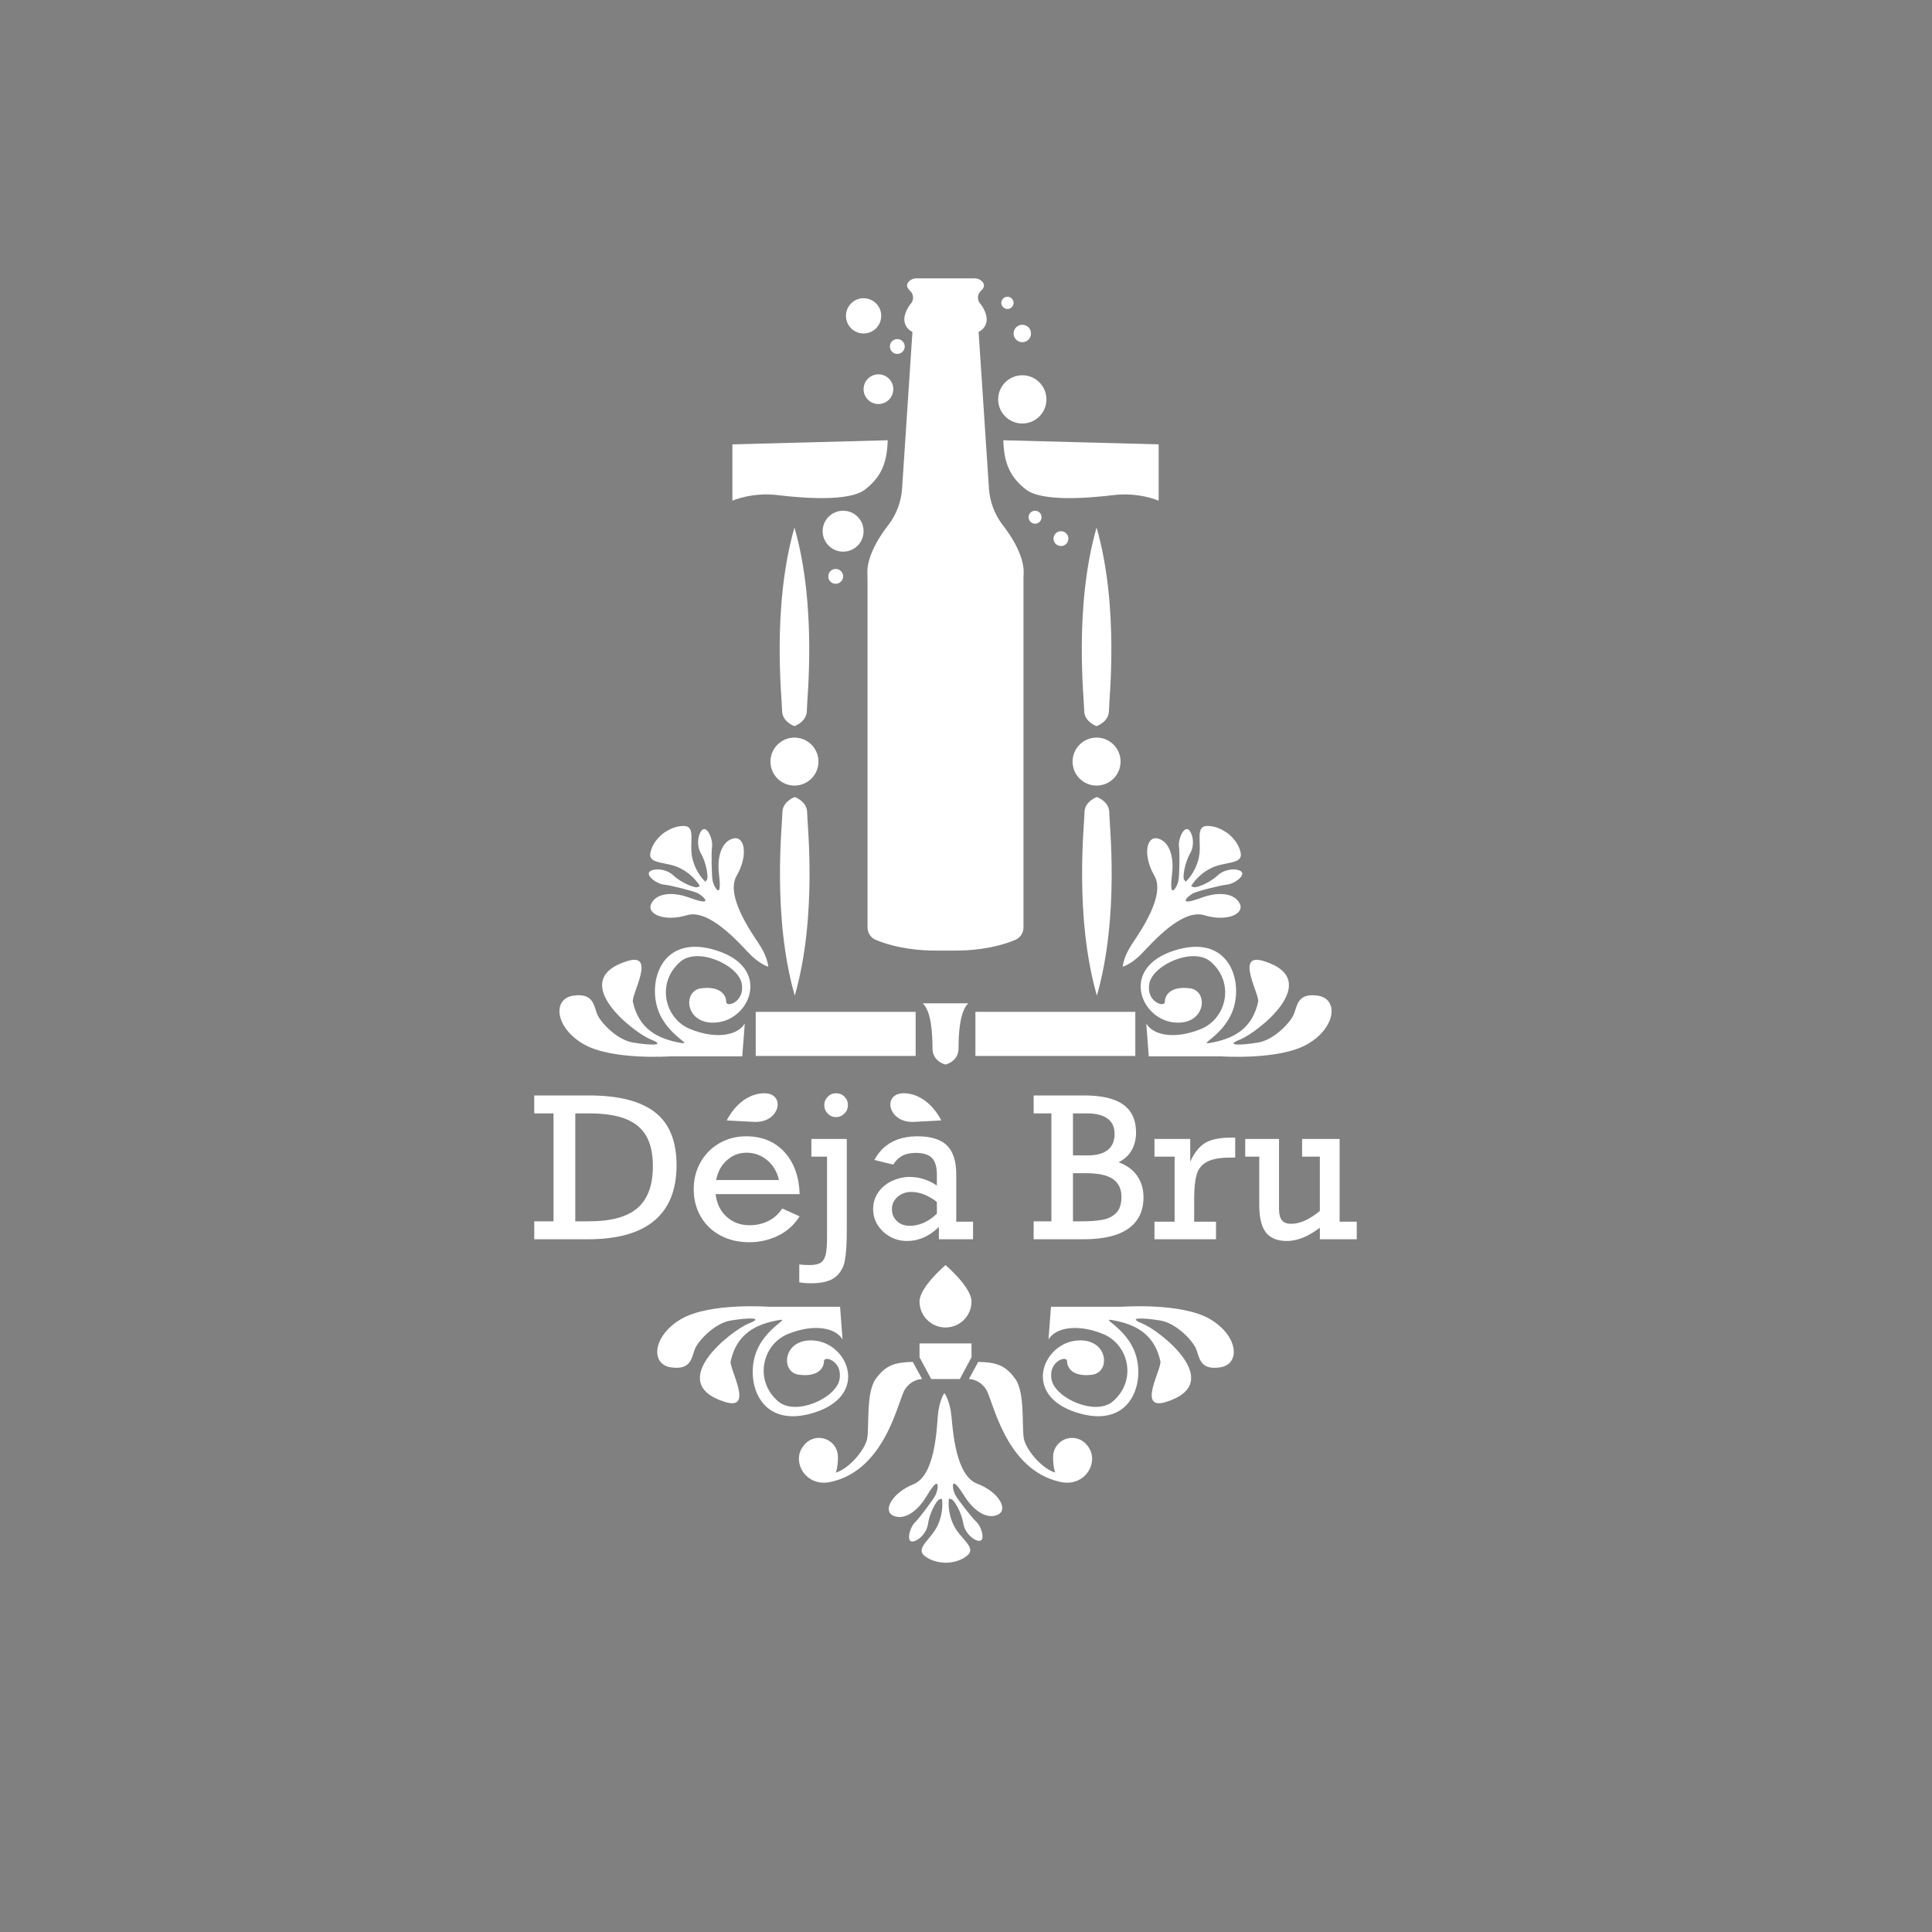 <?xml version="1.0" encoding="utf-8"?>
<!-- Generator: Adobe Illustrator 15.1.0, SVG Export Plug-In . SVG Version: 6.00 Build 0)  -->
<!DOCTYPE svg PUBLIC "-//W3C//DTD SVG 1.1//EN" "http://www.w3.org/Graphics/SVG/1.1/DTD/svg11.dtd">
<svg version="1.1" id="Layer_1" xmlns="http://www.w3.org/2000/svg" xmlns:xlink="http://www.w3.org/1999/xlink" x="0px" y="0px"
	 width="1080px" height="1080px" viewBox="0 0 1080 1080" enable-background="new 0 0 1080 1080" xml:space="preserve">
<rect x="0" y="0" width="1080" height="1080" fill="#808080" stroke="none"/>
<path fill="#333333" d="M-1806.403,413.842c14.526-18.717,23.044-41.311,24.632-65.341l16.201-245.182
	c0.402-6.098-3.085-11.787-8.702-14.194c-0.027-0.011-2.79-1.605-3.641-4.223c-1.024-3.154,0.363-8.167,3.908-14.115
	c0.719-1.206,1.829-2.545,2.714-3.575c2.521-2.935,5.708-8.008,6.569-15.515c0.757-6.594-0.909-13.257-4.554-18.842h82.325
	c-3.645,5.584-5.311,12.247-4.554,18.841c0.861,7.508,4.047,12.582,6.568,15.514c0.887,1.034,2,2.375,2.715,3.575
	c3.482,5.843,4.887,10.8,3.957,13.959c-0.756,2.568-3.236,4.095-3.864,4.446c-5.886,2.249-8.943,7.813-8.527,14.129l16.201,245.182
	c1.588,24.028,10.105,46.622,24.632,65.341c29.653,38.207,29.983,61.286,29.749,65.525c-0.235,4.197-0.265,8.27-0.265,11.699
	v544.494c0,2.71-1.573,5.11-4.01,6.13c-33.421,13.891-70.122,15.78-88.951,15.65c-9.832-0.061-19.798-0.061-29.628,0
	c-18.867,0.119-55.53-1.76-88.95-15.65c-2.434-1.02-4.008-3.42-4.008-6.13V491.065c0-3.423-0.032-7.49-0.264-11.699
	C-1836.386,475.128-1836.056,452.05-1806.403,413.842L-1806.403,413.842z M-1864.704,491.065v544.494
	c0,14.39,8.541,27.24,21.761,32.74c38.117,15.851,79.111,17.97,100.196,17.86c9.71-0.061,19.557-0.061,29.267,0
	c0.574,0,1.161,0,1.764,0c21.529,0,61.356-2.451,98.434-17.86c13.22-5.5,21.761-18.351,21.761-32.74V491.065
	c0-3.035,0.027-6.609,0.22-10.104c0.602-10.865-1.677-40.877-35.755-84.787c-10.989-14.161-17.435-31.303-18.643-49.574v0.001
	l-15.663-237.05c3.937-3.482,8.136-8.603,10.457-15.743c3.736-11.494,1.528-24.204-6.564-37.781
	c-1.751-2.934-3.749-5.416-5.351-7.298c-0.007-0.027-0.014-0.059-0.021-0.097c0.04-0.061,0.106-0.142,0.199-0.229
	c7.298-6.64,9.022-13.51,9.182-18.103c0.15-4.312-0.917-10.76-6.865-16.984c-5.635-5.897-13.722-9.28-22.187-9.28h-91.201
	c-8.464,0-16.55,3.381-22.185,9.279c-5.949,6.224-7.017,12.671-6.867,16.983c0.161,4.594,1.883,11.463,9.179,18.102
	c0.097,0.088,0.162,0.17,0.202,0.232c-0.007,0.037-0.013,0.069-0.021,0.096c-1.602,1.879-3.601,4.362-5.354,7.302
	c-8.089,13.572-10.297,26.282-6.561,37.777c2.32,7.14,6.518,12.261,10.457,15.744l-15.664,237.048
	c-1.208,18.273-7.655,35.415-18.643,49.574c-34.078,43.91-36.357,73.922-35.756,84.788
	C-1864.73,484.468-1864.704,488.038-1864.704,491.065L-1864.704,491.065z"/>
<g>
	<path fill="#FFFFFF" d="M489.557,525.397c12.698,5.279,26.441,6.027,33.74,5.98c3.5-0.021,7.005-0.021,10.507,0
		c7.297,0.047,21.044-0.701,33.74-5.98c2.791-1.159,4.595-3.908,4.595-6.932V324.214c0-1.297,0.016-2.594,0.087-3.89
		c0.152-2.745-0.339-12.194-11.681-26.813c-4.576-5.894-7.229-13.051-7.722-20.498l-5.778-87.469c0,0,8.428-3.612,2.292-13.9
		c-0.423-0.712-0.944-1.363-1.483-1.992c-0.42-0.491-0.977-1.379-1.135-2.772c-0.19-1.654,0.498-3.27,1.73-4.391
		c1.242-1.132,2.576-3.063,0.567-5.163c-1.084-1.137-2.626-1.722-4.199-1.722h-16.267h-16.27c-1.57,0-3.111,0.584-4.199,1.722
		c-2.004,2.1-0.675,4.031,0.571,5.163c1.23,1.121,1.919,2.737,1.731,4.391c-0.162,1.393-0.715,2.281-1.135,2.772
		c-0.543,0.629-1.064,1.28-1.49,1.992c-6.127,10.288,2.298,13.9,2.298,13.9l-5.778,87.469c-0.493,7.446-3.147,14.604-7.72,20.498
		c-11.348,14.62-11.836,24.068-11.682,26.813c0.069,1.295,0.083,2.592,0.083,3.89v194.252
		C484.96,521.49,486.767,524.238,489.557,525.397L489.557,525.397z"/>
	<g>
		<g>
			<path fill="#FFFFFF" d="M378.193,651.359c0,13.764-4.154,24.104-12.457,31.021c-8.305,6.918-20.654,10.375-37.049,10.375h-30.035
				v-10.028h10.776v-60.335h-10.776v-10.028h30.567c16.467,0,28.746,3.11,36.837,9.335S378.193,637.811,378.193,651.359z
				 M364.964,651.895c0-6.83-1.201-12.396-3.602-16.699c-2.4-4.303-6.206-7.513-11.416-9.629
				c-5.211-2.114-12.083-3.174-20.619-3.174h-7.735v60.335h7.628c12.377,0,21.427-2.48,27.154-7.442
				C362.1,670.326,364.964,662.529,364.964,651.895z"/>
			<path fill="#FFFFFF" d="M447.01,667.522h-46.998c0.676,5.371,2.755,9.613,6.242,12.725c3.485,3.113,7.752,4.668,12.804,4.668
				c3.698,0,7.129-0.765,10.296-2.293c3.164-1.53,5.814-3.877,7.947-7.043l9.709,4.374c-3.058,4.767-7.067,8.368-12.029,10.803
				s-10.359,3.654-16.19,3.654c-6.048,0-11.417-1.263-16.111-3.786c-4.695-2.525-8.35-6.048-10.963-10.563
				c-2.615-4.516-3.922-9.603-3.922-15.258c0-5.618,1.289-10.688,3.868-15.205c2.578-4.514,6.109-8.044,10.589-10.588
				c4.482-2.541,9.424-3.814,14.83-3.814c5.904,0,11.052,1.308,15.445,3.92c4.392,2.614,7.85,6.351,10.375,11.204
				C445.427,655.174,446.797,660.907,447.01,667.522z M417.297,644.371c-4.161,0-7.808,1.398-10.937,4.188
				c-3.13,2.793-5.14,6.483-6.028,11.07h35.101c-1.032-4.587-3.219-8.277-6.562-11.07
				C425.53,645.77,421.671,644.371,417.297,644.371z"/>
			<path fill="#FFFFFF" d="M453.465,717.35c-2.632,0-4.855-0.179-6.668-0.533v-9.976c1.742,0.213,3.61,0.32,5.601,0.32
				c2.952,0,5.086-0.437,6.401-1.308c1.316-0.872,2.232-2.347,2.748-4.427c0.515-2.081,0.773-5.381,0.773-9.896v-44.973h-8.749
				v-9.868h19.791v51.266c0,7.503-0.381,13.17-1.146,16.992c-0.764,3.82-2.569,6.845-5.414,9.07
				C463.956,716.238,459.51,717.35,453.465,717.35z M474.003,617.806c0,1.814-0.658,3.379-1.974,4.694
				c-1.316,1.315-2.881,1.974-4.695,1.974c-1.813,0-3.36-0.658-4.641-1.974c-1.279-1.315-1.919-2.88-1.919-4.694
				c0-1.815,0.64-3.379,1.919-4.694c1.281-1.317,2.828-1.976,4.641-1.976c1.885,0,3.468,0.641,4.749,1.921
				C473.362,614.336,474.003,615.921,474.003,617.806z"/>
			<path fill="#FFFFFF" d="M534.552,656.483v26.457h9.387v9.815h-19.096v-6.881c-5.335,5.228-11.274,7.842-17.818,7.842
				c-3.45,0-6.607-0.801-9.469-2.399c-2.862-1.602-5.157-3.741-6.882-6.429c-1.726-2.686-2.587-5.663-2.587-8.935
				c0-3.522,0.951-6.66,2.854-9.418c1.902-2.755,4.473-4.879,7.709-6.375c3.236-1.493,6.49-2.241,9.763-2.241
				c5.476,0,10.58,1.602,15.311,4.802v-6.026c0-4.375-0.925-7.505-2.774-9.39c-1.85-1.885-4.89-2.827-9.122-2.827
				c-2.989,0-5.487,0.543-7.495,1.627c-2.011,1.087-3.672,2.73-4.988,4.934l-10.563-2.612c2.381-4.447,5.601-7.763,9.656-9.95
				c4.055-2.187,8.872-3.281,14.456-3.281c7.504,0,12.991,1.707,16.458,5.122C532.818,643.732,534.552,649.119,534.552,656.483z
				 M508.519,685.235c5.406,0,10.474-2.258,15.204-6.776v-6.561c-4.801-3.733-9.603-5.6-14.403-5.6
				c-2.917,0-5.434,0.914-7.549,2.746c-2.117,1.83-3.174,4.135-3.174,6.909c0,2.665,0.924,4.881,2.773,6.64
				C503.219,684.354,505.603,685.235,508.519,685.235z"/>
			<path fill="#FFFFFF" d="M635.059,633.116c0,3.77-0.838,7.094-2.508,9.974c-1.672,2.882-4.11,5.087-7.311,6.615
				c4.518,1.602,7.978,4.101,10.377,7.495c2.402,3.399,3.602,7.427,3.602,12.084c0,7.647-2.801,13.47-8.4,17.471
				c-5.604,4.001-13.989,6.001-25.154,6.001h-27.849v-10.028h9.923v-60.335h-9.923v-10.028h28.276
				c9.778,0,17.051,1.706,21.818,5.119C632.675,620.9,635.059,626.109,635.059,633.116z M623.054,633.755
				c0-3.771-1.334-6.605-3.999-8.507c-2.669-1.903-6.438-2.855-11.31-2.855h-7.949v23.472h8.055
				C617.986,645.864,623.054,641.829,623.054,633.755z M626.895,669.071c0-4.444-1.571-7.763-4.721-9.949
				c-3.146-2.188-8.028-3.281-14.642-3.281h-7.736v26.887h4.802c4.802,0,8.747-0.294,11.843-0.879
				c3.093-0.588,5.609-1.867,7.55-3.843C625.928,676.033,626.895,673.054,626.895,669.071z"/>
			<path fill="#FFFFFF" d="M667.545,670.245v12.695h12.218v9.815h-34.408v-9.815h11.255v-36.383h-11.255v-9.868h20.006v12.695
				c2.242-5.014,5.022-8.508,8.347-10.482c3.328-1.972,8.083-2.959,14.272-2.959h2.505v11.149h-2.399
				c-5.976,0-10.422,0.782-13.336,2.347c-2.917,1.565-4.847,3.931-5.789,7.096C668.018,659.701,667.545,664.27,667.545,670.245z"/>
			<path fill="#FFFFFF" d="M721.748,684.116c4.941,0,10.294-2.401,16.054-7.203v-30.355h-9.921v-9.868h20.965v46.251h9.604v9.815
				h-20.647v-6.455c-6.472,4.943-12.625,7.416-18.456,7.416c-5.264,0-9.148-1.564-11.658-4.693c-2.505-3.13-3.76-8.322-3.76-15.578
				v-26.888h-7.843v-9.868h18.886v39.05c0,2.88,0.524,4.998,1.574,6.348C717.595,683.441,719.328,684.116,721.748,684.116z"/>
		</g>
		<path fill-rule="evenodd" clip-rule="evenodd" fill="#FFFFFF" d="M406.274,626.332c0,0,6.397-14.145,19.87-15.156
			c13.473-1.009,10.442,16.764-4.714,15.959C406.274,626.332,406.274,626.332,406.274,626.332z"/>
		<path fill-rule="evenodd" clip-rule="evenodd" fill="#FFFFFF" d="M526.156,626.332c0,0-6.397-14.145-19.871-15.156
			c-13.472-1.009-10.441,16.764,4.715,15.959C526.156,626.332,526.156,626.332,526.156,626.332z"/>
	</g>
	<g>
		<rect x="422.458" y="565.628" fill-rule="evenodd" clip-rule="evenodd" fill="#FFFFFF" width="89.391" height="24.66"/>
		<rect x="545.254" y="565.628" fill-rule="evenodd" clip-rule="evenodd" fill="#FFFFFF" width="89.389" height="24.66"/>
	</g>
	<g>
		<g>
			<circle fill-rule="evenodd" clip-rule="evenodd" fill="#FFFFFF" cx="444.108" cy="425.734" r="13.415"/>
			<g>
				<path fill-rule="evenodd" clip-rule="evenodd" fill="#FFFFFF" d="M444.107,294.896c-12.798,44.622-6.918,96.162-6.918,102.388
					c0,6.227,6.918,8.647,6.918,8.647s6.918-2.421,6.918-8.647C451.026,391.058,456.906,339.518,444.107,294.896z"/>
				<path fill-rule="evenodd" clip-rule="evenodd" fill="#FFFFFF" d="M444.28,556.572c12.798-44.622,6.918-96.162,6.918-102.388
					c0-6.227-6.918-8.647-6.918-8.647s-6.918,2.421-6.918,8.647C437.361,460.411,431.481,511.951,444.28,556.572z"/>
			</g>
		</g>
		<g>
			<circle fill-rule="evenodd" clip-rule="evenodd" fill="#FFFFFF" cx="612.995" cy="425.734" r="13.416"/>
			<g>
				<path fill-rule="evenodd" clip-rule="evenodd" fill="#FFFFFF" d="M612.994,294.896c-12.799,44.622-6.917,96.162-6.917,102.388
					c0,6.227,6.917,8.647,6.917,8.647s6.918-2.421,6.918-8.647C619.912,391.058,625.794,339.518,612.994,294.896z"/>
				<path fill-rule="evenodd" clip-rule="evenodd" fill="#FFFFFF" d="M613.167,556.572c12.797-44.622,6.919-96.162,6.919-102.388
					c0-6.227-6.919-8.647-6.919-8.647s-6.92,2.421-6.92,8.647C606.247,460.411,600.369,511.951,613.167,556.572z"/>
			</g>
		</g>
	</g>
	<g>
		<path fill-rule="evenodd" clip-rule="evenodd" fill="#FFFFFF" d="M409.412,248.399v31.477c0,0,11.07-4.843,25.251-3.113
			c14.182,1.73,40.102,3.776,48.934-3.127c8.832-6.903,12.291-14.599,12.637-27.528L409.412,248.399z"/>
		<path fill-rule="evenodd" clip-rule="evenodd" fill="#FFFFFF" d="M647.689,248.399v31.477c0,0-11.07-4.843-25.252-3.113
			s-40.103,3.776-48.935-3.127c-8.831-6.903-12.291-14.599-12.636-27.528L647.689,248.399z"/>
	</g>
	<path fill-rule="evenodd" clip-rule="evenodd" fill="#FFFFFF" d="M528.551,560.837h-12.734c4.929,4.67,5.448,17.642,5.448,25.165
		s7.287,9.079,7.287,9.079s7.286-1.556,7.286-9.079s0.519-20.495,5.448-25.165H528.551z"/>
	<path fill-rule="evenodd" clip-rule="evenodd" fill="#FFFFFF" d="M499.219,847.214c5.892,2.793,13.365-1.847,18.729-10.823
		c5.365-8.975,6.032-7.102,6.19-6.046c0.16,1.056-0.164,3.393-1.267,5.563c-1.101,2.173-8.519,12.295-11.354,15.075
		c-2.832,2.778-4.577,9.469-2.317,10.571c2.258,1.103,8.689-3.374,9.583-9.781c0.894-6.406,4.98-13.277,6.36-13.638
		c1.38-0.358,1.38-0.358,1.38-0.358s1.368,6.747-2.292,14.785s-12.832,12.776-7.339,17.22c3.573,2.89,8.107,3.595,10.847,3.739
		l-0.002,0.046c0,0,0.888,0.058,2.251-0.04c0.11-0.008,0.185-0.012,0.185-0.012v-0.003c2.68-0.21,7.065-1.027,10.554-3.966
		c5.403-4.55-3.859-9.106-7.678-17.069c-3.814-7.966-2.58-14.739-2.58-14.739s0,0,1.387,0.332c1.386,0.333,5.608,7.123,6.625,13.509
		c1.019,6.385,7.538,10.74,9.775,9.591c2.237-1.146,0.36-7.799-2.525-10.523c-2.888-2.726-10.503-12.695-11.646-14.848
		c-1.147-2.148-1.517-4.479-1.38-5.537c0.14-1.059,0.77-2.945,6.313,5.922c5.537,8.869,13.101,13.363,18.934,10.452
		c5.837-2.912,0.239-12.716-11.739-17.268c-11.979-4.553-13.521-29.445-14.384-37.996c-0.864-8.554-3.914-12.674-3.914-12.674
		s-2.971,4.179-3.664,12.748c-0.695,8.567-1.747,33.484-13.634,38.271C498.73,834.504,493.327,844.417,499.219,847.214z"/>
	<g>
		<path fill-rule="evenodd" clip-rule="evenodd" fill="#FFFFFF" d="M410.069,468.69c-6.366,1.409-9.418,9.658-8.146,20.038
			c1.273,10.379-0.405,9.308-1.177,8.573c-0.774-0.735-1.952-2.779-2.416-5.171c-0.462-2.392-0.819-14.935-0.286-18.868
			c0.531-3.933-2.199-10.286-4.66-9.771c-2.46,0.516-4.79,8-1.563,13.606c3.225,5.605,4.218,13.537,3.349,14.669
			c-0.868,1.131-0.868,1.131-0.868,1.131s-5.221-4.488-7.266-13.081c-2.043-8.592,2.291-17.961-4.773-18.1
			c-4.595-0.09-8.608,2.136-10.859,3.705l-0.026-0.037c0,0-0.736,0.499-1.755,1.413c-0.079,0.073-0.136,0.124-0.136,0.124v0.001
			c-1.986,1.811-4.947,5.148-5.898,9.608c-1.474,6.909,8.636,4.822,16.539,8.767c7.9,3.947,11.083,10.053,11.083,10.053
			s0,0-1.299,0.587c-1.299,0.589-8.798-2.182-13.521-6.599c-4.725-4.416-12.542-3.854-13.604-1.575
			c-1.064,2.278,4.501,6.382,8.452,6.76c3.953,0.378,16.085,3.579,18.308,4.574c2.224,0.995,3.946,2.608,4.487,3.528
			c0.539,0.92,1.2,2.797-8.618-0.805c-9.818-3.602-18.545-2.508-21.367,3.371c-2.819,5.88,7.615,10.186,19.869,6.428
			c12.25-3.757,28.744,14.948,34.674,21.173c5.93,6.222,10.868,7.604,10.868,7.604s-0.219-5.125-4.929-12.315
			c-4.71-7.191-19.171-27.51-12.724-38.584S416.435,467.283,410.069,468.69z"/>
		<path fill-rule="evenodd" clip-rule="evenodd" fill="#FFFFFF" d="M647.034,468.69c6.364,1.409,9.417,9.658,8.144,20.038
			c-1.272,10.379,0.405,9.308,1.18,8.573c0.772-0.735,1.95-2.779,2.414-5.171c0.464-2.392,0.818-14.935,0.286-18.868
			c-0.531-3.933,2.198-10.286,4.659-9.771c2.461,0.516,4.789,8,1.562,13.606c-3.225,5.605-4.218,13.537-3.348,14.669
			c0.867,1.131,0.867,1.131,0.867,1.131s5.221-4.488,7.268-13.081c2.043-8.592-2.29-17.961,4.771-18.1
			c4.597-0.09,8.607,2.136,10.859,3.705l0.028-0.037c0,0,0.733,0.499,1.753,1.413c0.079,0.073,0.136,0.124,0.136,0.124v0.001
			c1.986,1.811,4.95,5.148,5.898,9.608c1.476,6.909-8.636,4.822-16.539,8.767c-7.9,3.947-11.082,10.053-11.082,10.053
			s0,0,1.301,0.587c1.298,0.589,8.797-2.182,13.519-6.599c4.727-4.416,12.542-3.854,13.604-1.575c1.065,2.278-4.5,6.382-8.452,6.76
			s-16.084,3.579-18.306,4.574c-2.226,0.995-3.948,2.608-4.487,3.528c-0.539,0.92-1.2,2.797,8.618-0.805
			c9.815-3.602,18.545-2.508,21.364,3.371c2.819,5.88-7.615,10.186-19.869,6.428c-12.25-3.757-28.743,14.948-34.674,21.173
			c-5.931,6.222-10.867,7.604-10.867,7.604s0.219-5.125,4.929-12.315c4.71-7.191,19.173-27.51,12.724-38.584
			C638.848,478.424,640.666,467.283,647.034,468.69z"/>
	</g>
	<g>
		<path fill-rule="evenodd" clip-rule="evenodd" fill="#FFFFFF" d="M414.938,590.473h-39.779c0,0-33.208,2.446-49.119-6.894
			c-15.911-9.339-17.294-25.304-5.534-27.007c11.761-1.702,11.415,6.253,13.49,10.75c2.076,4.498,10.861,13.951,19.786,15.45
			c8.925,1.5,19.485,2.039,10.054-1.69c-9.431-3.729-47.48-33.131-13.226-43.825c16.505-5.153,2.256,18.575,3.172,22.753
			c3.044,13.885,12.113,19.921,24.491,22.531s-5.533-2.561-10.723-18.92c-5.189-16.361,3.112-41.897,33.206-32.243
			c30.093,9.655,19.025,37.672,0.692,40.094s-20.475-17.626-9.466-19.01c11.009-1.383,13.964,4.062,13.964,7.547
			c0,3.486,10.723,0.048,8.647-10.329c-2.075-10.377-24.56-20.421-34.245-12.107c-13.613,11.685-8.994,31.822,5.534,37.703
			c14.528,5.882,26.634,3.46,30.439-3.112L414.938,590.473z"/>
		<path fill-rule="evenodd" clip-rule="evenodd" fill="#FFFFFF" d="M642.164,590.473h39.777c0,0,33.207,2.446,49.119-6.894
			c15.912-9.339,17.295-25.304,5.535-27.007c-11.761-1.702-11.414,6.253-13.49,10.75c-2.075,4.498-10.861,13.951-19.785,15.45
			c-8.926,1.5-19.485,2.039-10.055-1.69c9.431-3.729,47.481-33.131,13.225-43.825c-16.504-5.153-2.254,18.575-3.17,22.753
			c-3.044,13.885-12.114,19.921-24.492,22.531c-12.377,2.61,5.533-2.561,10.723-18.92c5.19-16.361-3.111-41.897-33.205-32.243
			c-30.094,9.655-19.025,37.672-0.691,40.094c18.332,2.422,20.475-17.626,9.465-19.01c-11.01-1.383-13.965,4.062-13.965,7.547
			c0,3.486-10.721,0.048-8.646-10.329c2.075-10.377,24.561-20.421,34.244-12.107c13.612,11.685,8.995,31.822-5.533,37.703
			c-14.527,5.882-26.636,3.46-30.44-3.112L642.164,590.473z"/>
	</g>
	<g>
		<path fill-rule="evenodd" clip-rule="evenodd" fill="#FFFFFF" d="M469.603,730.485h-39.778c0,0-33.207-2.446-49.119,6.893
			c-15.912,9.34-17.294,25.305-5.535,27.007c11.762,1.703,11.415-6.253,13.49-10.75c2.076-4.497,10.862-13.95,19.786-15.45
			c8.926-1.5,19.485-2.039,10.055,1.69s-47.481,33.132-13.225,43.825c16.504,5.152,2.254-18.573,3.17-22.753
			c3.044-13.886,12.114-19.921,24.492-22.531s-5.533,2.56-10.722,18.92c-5.191,16.36,3.111,41.897,33.205,32.242
			c30.094-9.656,19.025-37.672,0.691-40.094c-18.333-2.423-20.475,17.625-9.465,19.009c11.01,1.385,13.965-4.06,13.965-7.546
			c0-3.485,10.722-0.049,8.646,10.329c-2.075,10.377-24.561,20.422-34.245,12.107c-13.612-11.687-8.995-31.822,5.533-37.704
			s26.636-3.46,30.44,3.113L469.603,730.485z"/>
		<path fill-rule="evenodd" clip-rule="evenodd" fill="#FFFFFF" d="M587.5,730.485h39.777c0,0,33.207-2.446,49.119,6.893
			c15.912,9.34,17.295,25.305,5.535,27.007c-11.762,1.703-11.415-6.253-13.49-10.75s-10.861-13.95-19.785-15.45
			c-8.927-1.5-19.486-2.039-10.056,1.69s47.481,33.132,13.226,43.825c-16.505,5.152-2.254-18.573-3.17-22.753
			c-3.045-13.886-12.114-19.921-24.492-22.531s5.533,2.56,10.722,18.92c5.19,16.36-3.111,41.897-33.205,32.242
			c-30.094-9.656-19.025-37.672-0.69-40.094c18.332-2.423,20.475,17.625,9.465,19.009c-11.01,1.385-13.965-4.06-13.965-7.546
			c0-3.485-10.722-0.049-8.646,10.329c2.076,10.377,24.561,20.422,34.245,12.107c13.611-11.687,8.995-31.822-5.533-37.704
			s-26.636-3.46-30.44,3.113L587.5,730.485z"/>
	</g>
	<path fill-rule="evenodd" clip-rule="evenodd" fill="#FFFFFF" d="M543.08,727.546c0,8.024-6.505,14.528-14.529,14.528
		c-8.024,0-14.529-6.504-14.529-14.528c0-8.023,14.529-20.358,14.529-20.358S543.08,719.522,543.08,727.546z"/>
	<polygon fill-rule="evenodd" clip-rule="evenodd" fill="#FFFFFF" points="543.08,750.998 514.021,750.998 514.021,758.736 
		520.537,770.895 536.564,770.895 543.08,758.736 	"/>
	<g>
		<path fill-rule="evenodd" clip-rule="evenodd" fill="#FFFFFF" d="M510.273,761.316c-9.858,0.2-15.124,1.668-20.787,9.578
			c-5.663,7.911-3.34,28.357-4.896,34.064c-1.557,5.708-9.08,15.047-16.344,17.9c-0.352,0.138-0.665,0.237-0.975,0.333
			c0.897-2.682,1.15-5.957,1.15-8.764c0-5.874-4.762-10.637-10.637-10.637c-3.58,0-6.731,1.783-8.659,4.495
			c-0.034,0.041-0.069,0.069-0.104,0.111c-0.017,0.022-0.027,0.045-0.044,0.067c-0.008,0.012-0.016,0.026-0.025,0.038
			c-6.575,8.509,1.309,22.905,15.273,19.928c31.001-6.609,37.747-45.783,41.638-51.75c3.891-5.967,9.599-5.787,9.599-5.787
			L510.273,761.316z"/>
		<path fill-rule="evenodd" clip-rule="evenodd" fill="#FFFFFF" d="M546.828,761.316c9.858,0.2,15.124,1.668,20.787,9.578
			c5.662,7.911,3.34,28.357,4.896,34.064c1.557,5.708,9.08,15.047,16.344,17.9c0.353,0.138,0.665,0.237,0.975,0.333
			c-0.897-2.682-1.148-5.957-1.148-8.764c0-5.874,4.761-10.637,10.636-10.637c3.58,0,6.729,1.783,8.659,4.495
			c0.032,0.041,0.068,0.069,0.104,0.111c0.018,0.022,0.025,0.045,0.044,0.067c0.008,0.012,0.017,0.026,0.026,0.038
			c6.575,8.509-1.31,22.905-15.273,19.928c-31.002-6.609-37.747-45.783-41.639-51.75s-9.599-5.787-9.599-5.787L546.828,761.316z"/>
	</g>
	<g>
		<g>
			<circle fill-rule="evenodd" clip-rule="evenodd" fill="#FFFFFF" cx="491.053" cy="217.553" r="8.302"/>
			<circle fill-rule="evenodd" clip-rule="evenodd" fill="#FFFFFF" cx="501.603" cy="193.686" r="4.151"/>
			<circle fill-rule="evenodd" clip-rule="evenodd" fill="#FFFFFF" cx="482.751" cy="176.563" r="9.858"/>
		</g>
		<g>
			<circle fill-rule="evenodd" clip-rule="evenodd" fill="#FFFFFF" cx="571.476" cy="186.422" r="4.876"/>
			<circle fill-rule="evenodd" clip-rule="evenodd" fill="#FFFFFF" cx="571.476" cy="223.261" r="13.49"/>
			<circle fill-rule="evenodd" clip-rule="evenodd" fill="#FFFFFF" cx="563.174" cy="169.299" r="3.425"/>
		</g>
		<g>
			<circle fill-rule="evenodd" clip-rule="evenodd" fill="#FFFFFF" cx="578.606" cy="289.129" r="3.632"/>
			<circle fill-rule="evenodd" clip-rule="evenodd" fill="#FFFFFF" cx="471.31" cy="296.938" r="11.441"/>
			<circle fill-rule="evenodd" clip-rule="evenodd" fill="#FFFFFF" cx="467.159" cy="322.19" r="4.151"/>
			<circle fill-rule="evenodd" clip-rule="evenodd" fill="#FFFFFF" cx="593.083" cy="301.089" r="4.151"/>
		</g>
	</g>
</g>
</svg>
